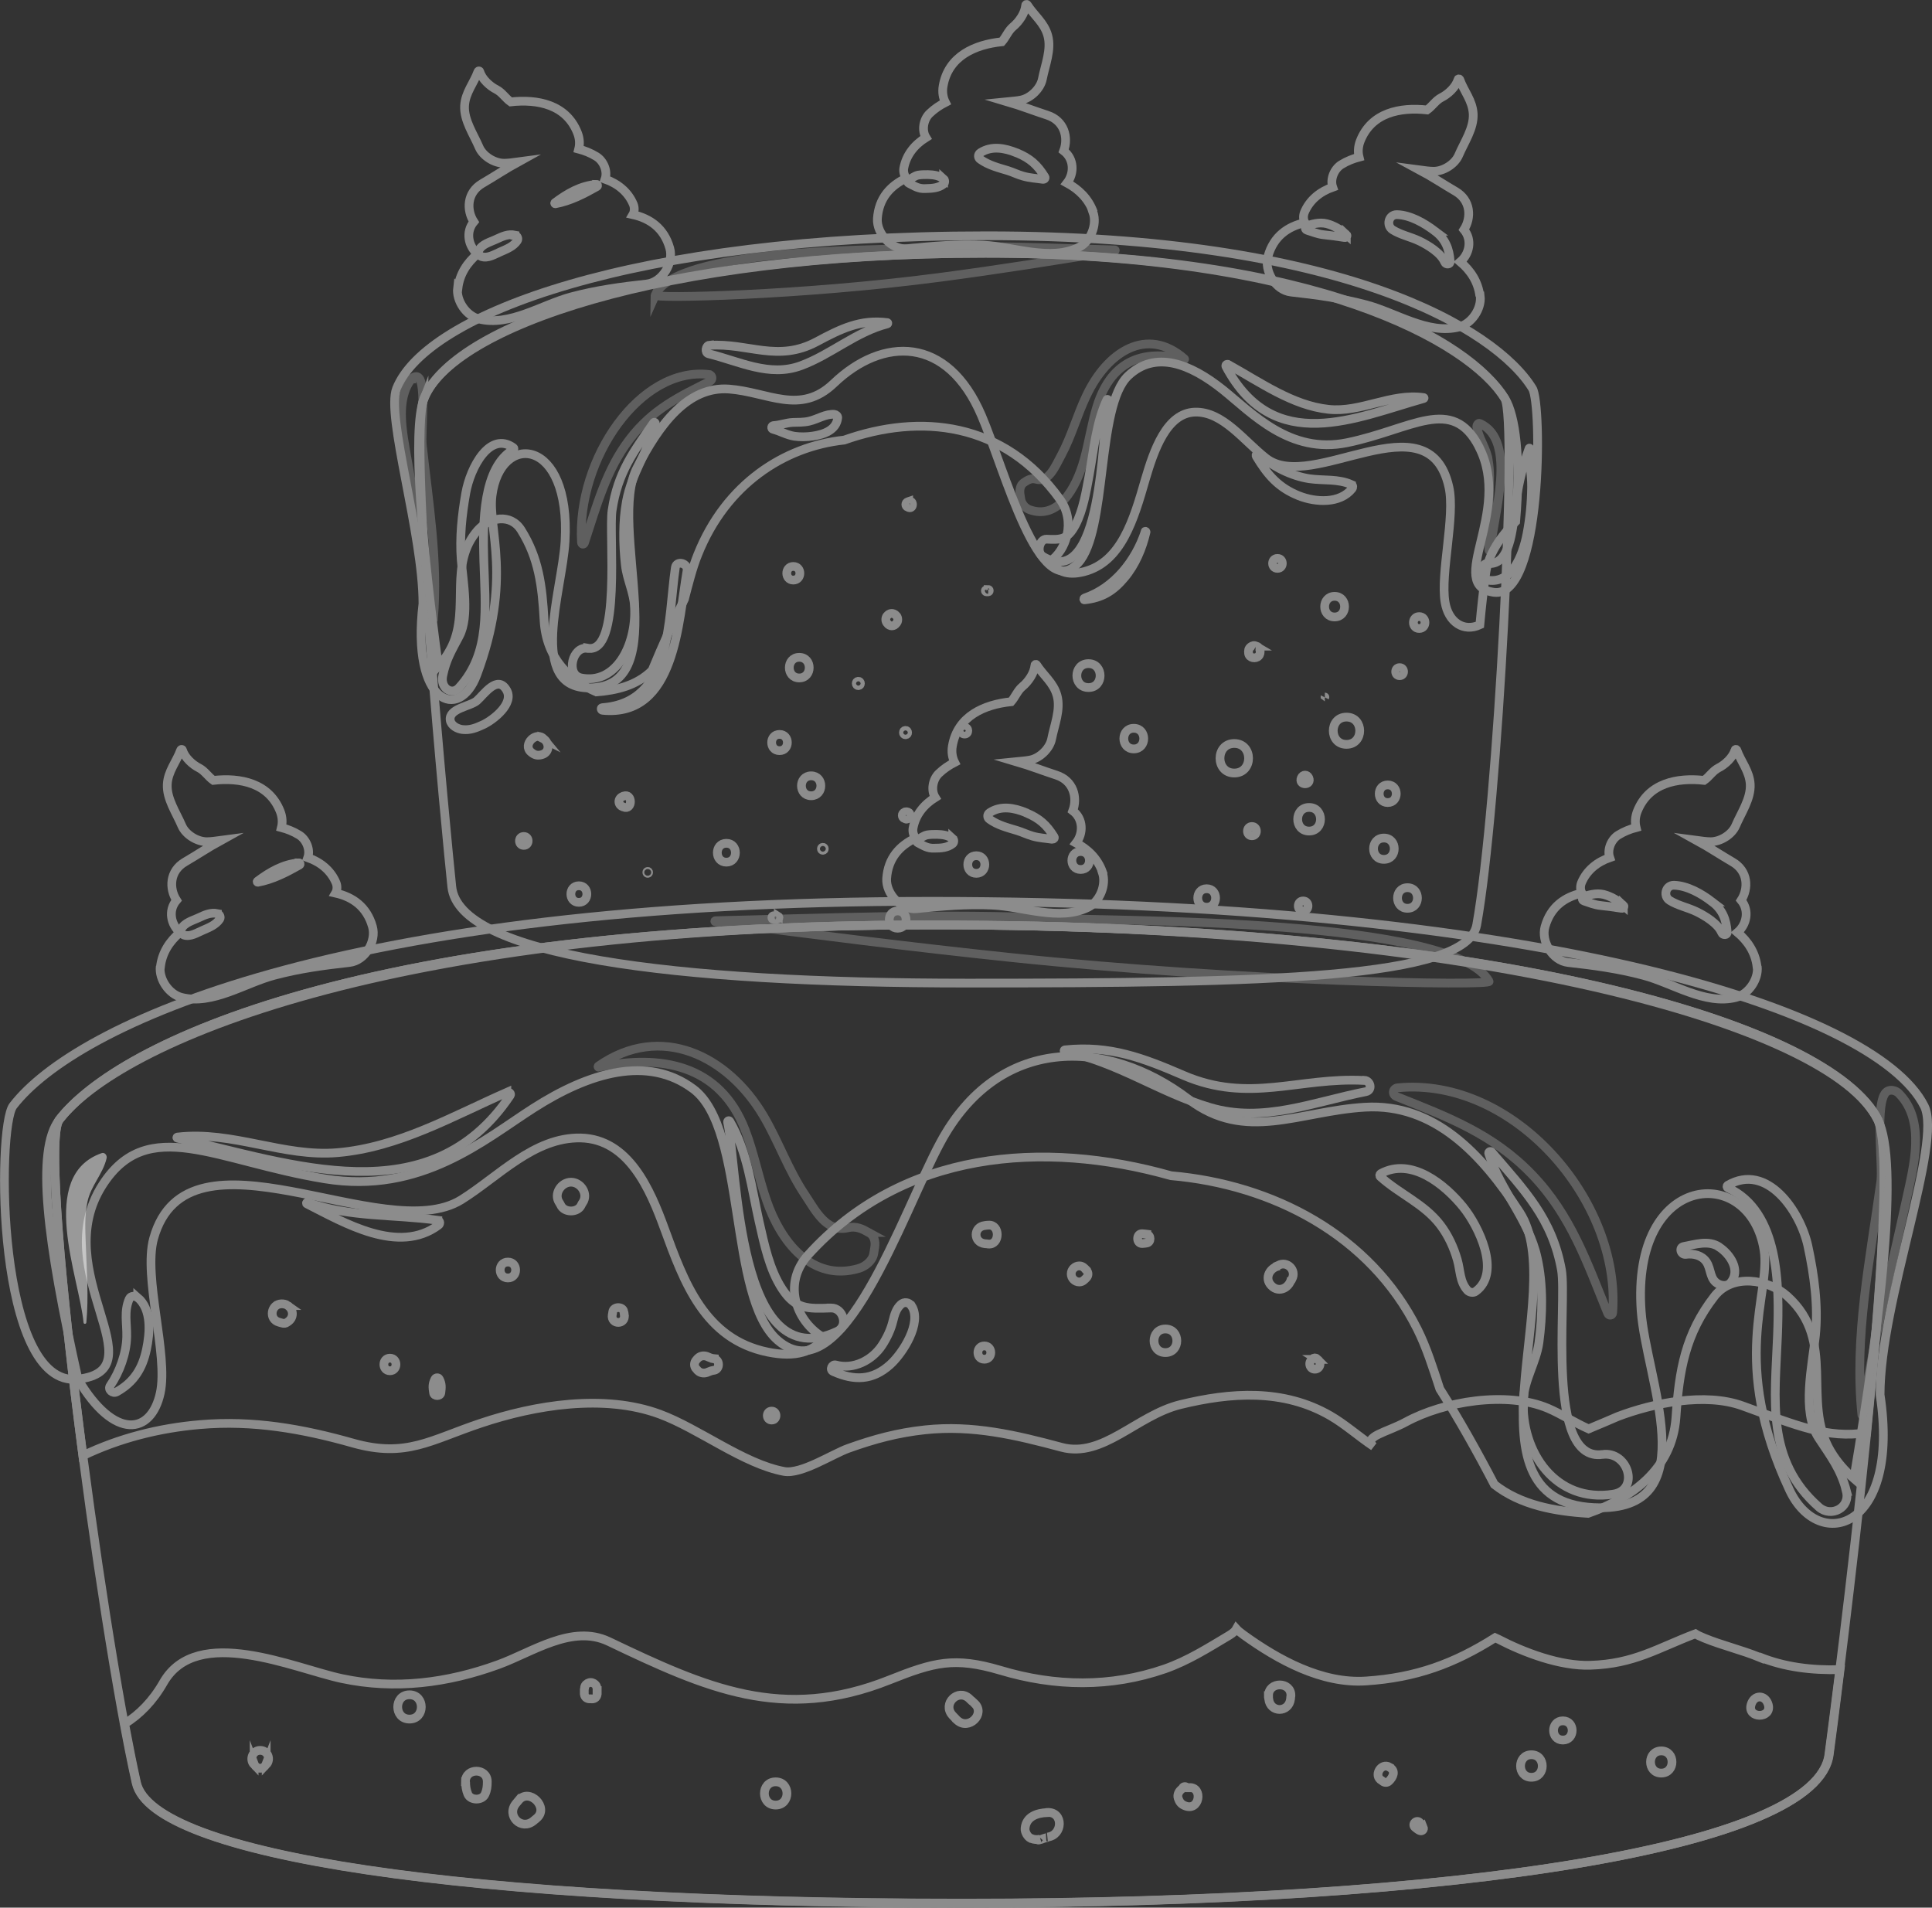 <?xml version="1.0" encoding="UTF-8"?>
<svg id="_Слой_1" data-name="Слой 1" xmlns="http://www.w3.org/2000/svg" viewBox="0 0 110.54 109.15">
  <rect x="0" y="0" width="110.54" height="109.15" fill="#333333" stroke="none"/>
  <g id="_Слой_1-2" data-name=" Слой 1">
    <g>
      <g>
        <path d="M55.39,56.25c17.05,0,28.55-.25,29.1-3.33,1.23-6.82,2.35-28.91,1.61-30.11-2.01-3.28-11.04-8.32-29.72-8.32s-30.52,4.28-32.13,8.32c-.91,2.29,1.31,25.19,1.6,27.93.41,3.91,12.48,5.51,29.53,5.51h0Z" fill="none" stroke="#8c8c8c" stroke-miterlimit="10" stroke-width=".5"/>
        <path d="M24.26,22.81c1.61-4.03,12.85-8.32,32.13-8.32s27.71,5.04,29.72,8.32c.59.97.92,3.41.61,7.03-.85.82-1.56,1.87-1.71,2.93-.14.99-.25,1.99-.34,2.98-.93.43-1.8-.15-1.99-1.29-.28-1.63.59-4.95.22-6.59-1.16-5.21-7.83.4-10.46-1.65-1.26-.98-2.47-2.68-4.06-2.64-1.64.04-2.37,2.22-2.85,3.85-.66,2.29-1.37,4.73-3.51,5.28-.98.25-1.53-.03-1.94-.59.92-.62,1.49-2.28.56-3.56-3.21-4.44-7.99-4.92-12.34-3.38-3.44.37-6.77,2.52-8.38,6.56-.31.77-.53,1.66-.76,2.54-.66,1.31-1.27,2.68-1.85,4.08-.88.87-2.04,1.14-3.19,1.23-1.51-.66-2.87-1.9-2.99-4.09-.11-2-.31-3.57-1.31-5.17-.61-.98-1.83-.72-2.48,0-1.71,1.93-.46,4.47-1.47,6.62-.22.46-.49.85-.79,1.17-.91-6.78-1.54-13.48-.82-15.31h0Z" fill="none" stroke="#8c8c8c" stroke-miterlimit="10" stroke-width=".5"/>
        <path d="M84.63,25.58c-1.54-3-3.85-1.01-7.56-.25-3.28.67-5.42-1.68-7.09-3.02-1.9-1.52-3.88-2.27-5.43-.81-1.83,1.72-1.17,8.88-2.87,10.72-2.2,2.38-4.21-5.38-5.52-8.44-1.96-4.58-5.65-4.52-8.45-1.85-1.93,1.85-3.76.5-6,.33-2.35-.17-3.98,2-5.26,4.5-1.73,3.34,2.24,12.6-2.74,12.6-3.55,0-1.54-5.54-1.38-8.39.34-5.96-3.71-6.31-4.18-2.61-.24,1.9,1.19,4.74-.87,10.25-1,2.69-3.77,1.69-3.08-4.07,0-3.99-2.13-10.75-1.51-12.31,1.69-4.24,13.5-8.74,33.76-8.74s29.12,5.3,31.23,8.74c.56.91.57,12.06-2.21,11.66-2.77-.4,1.07-4.58-.84-8.3h0Z" fill="none" stroke="#8c8c8c" stroke-miterlimit="10" stroke-width=".5"/>
        <path d="M85.17,32.24c1.21.11,1.38-1.99,1.51-3.11.15-1.2.4-2.38.81-3.48,0-.02.04-.01.04.01-.05.76.11,1.46.1,2.21-.01.91-.09,1.77-.26,2.66-.26,1.37-.92,2.85-2.21,2.67-.48-.07-.5-1.01,0-.97h.01Z" fill="none" stroke="#8c8c8c" stroke-miterlimit="10" stroke-width=".5"/>
        <path d="M70.26,20.85c1.86,1.03,3.69,2.35,5.75,2.57,1.85.2,3.57-.94,5.45-.67.02,0,.03.04,0,.05-3.88,1.09-8.57,3.31-11.31-1.82-.05-.09.04-.16.1-.13h.01Z" fill="none" stroke="#8c8c8c" stroke-miterlimit="10" stroke-width=".5"/>
        <path d="M59.87,30.85c.77.03,1.2.07,1.67-.83.43-.83.6-1.88.78-2.84.26-1.44.4-3.01,1.01-4.31.02-.05.08-.01.07.04-.35,2.01-.31,10.97-3.73,8.93-.39-.23-.19-1.01.21-.99h0Z" fill="none" stroke="#8c8c8c" stroke-miterlimit="10" stroke-width=".5"/>
        <path d="M40.59,19.76c2.22-.15,3.9.99,6.14-.21,1.38-.74,2.51-1.29,4.04-1.09.03,0,.04.06,0,.07-1.8.46-3.23,1.76-4.94,2.39-1.81.67-3.51-.24-5.29-.68-.23-.06-.16-.47.05-.49h0Z" fill="none" stroke="#8c8c8c" stroke-miterlimit="10" stroke-width=".5"/>
        <path d="M33.63,37.09c1.94.34,1.19-6.5,1.39-7.88.32-2.19,1.25-3.39,2.38-5.03.04-.05.11,0,.09.07-.4,1.59-1.35,2.8-1.65,4.45-.21,1.15-.19,2.46-.06,3.62.09.84.49,1.57.53,2.43.09,2.25-1.11,4.43-3.06,4.04-.9-.18-.5-1.85.37-1.69h.01Z" fill="none" stroke="#8c8c8c" stroke-miterlimit="10" stroke-width=".5"/>
        <path d="M25.33,38.67c.19-.94.52-1.46.95-2.28.59-1.13.21-3.1.11-4.36-.1-1.28.04-2.57.26-3.82.26-1.47,1.38-3.57,2.73-2.59.03.02.03.08,0,.1-1.76,1.01-1.76,4.19-1.7,6.31.08,2.73.41,5.32-1.42,7.32-.41.45-1.07.03-.93-.68Z" fill="none" stroke="#8c8c8c" stroke-miterlimit="10" stroke-width=".5"/>
        <path d="M85.15,26.32c-.11-.7-.52-1.18-.65-1.87-.02-.12.07-.27.17-.22,2.19.97.75,5.32.61,7.23,0,.08-.09.08-.09,0-.09-1.11,0-2.21.02-3.32.02-.63.05-1.18-.06-1.82Z" fill="none" isolation="isolate" opacity=".5" stroke="#8c8c8c" stroke-miterlimit="10" stroke-width=".5"/>
        <path d="M58.57,27.62c.23-.16.44-.28.71-.2.73.21,1.1-.75,1.45-1.39.57-1.06.9-2.28,1.42-3.37,1.2-2.56,3.49-4,5.62-2.13.02.02,0,.05-.02.04-2.09-.56-4.12-.13-4.99,2.69-.3.97-.45,2.01-.72,3-.47,1.72-1.52,3.5-3.14,2.9-.22-.08-.46-.32-.5-.63l-.04-.27c-.03-.25.02-.5.2-.63h0Z" fill="none" isolation="isolate" opacity=".5" stroke="#8c8c8c" stroke-miterlimit="10" stroke-width=".5"/>
        <path d="M40.59,21.44c.17.02.2.29.04.37-1.74.87-3.29,1.59-4.62,3.34-1.32,1.73-1.86,3.75-2.57,5.91-.04.11-.16.1-.17-.03-.28-4.77,3.36-10.08,7.31-9.6h0Z" fill="none" isolation="isolate" opacity=".5" stroke="#8c8c8c" stroke-miterlimit="10" stroke-width=".5"/>
        <path d="M23.56,21.67c.1-.12.29-.18.4-.06.42.4.13,3.14.2,3.85.36,3.3.92,6.61.64,9.96,0,0-.02.02-.02,0-.35-3.13-.96-6.1-1.49-9.18-.25-1.46-.68-3.38.26-4.56h.01Z" fill="none" isolation="isolate" opacity=".5" stroke="#8c8c8c" stroke-miterlimit="10" stroke-width=".5"/>
        <path d="M37.48,16.9c1.19-2.7,12.55-2.56,14.66-2.69,3.87-.23,7.77-.01,11.65.09.02,0,.03.04,0,.05-3.34.55-6.67,1.08-10.02,1.52-7.98,1.05-16.38,1.22-16.29,1.02h0Z" fill="none" isolation="isolate" opacity=".5" stroke="#8c8c8c" stroke-miterlimit="10" stroke-width=".5"/>
        <path d="M71.63,47.29c-.34,0-.34.53,0,.53s.34-.53,0-.53Z" fill="none" stroke="#8c8c8c" stroke-miterlimit="10" stroke-width=".5"/>
        <path d="M74.88,44.5c-.09-.2-.33-.2-.42,0-.2.46.62.46.42,0Z" fill="none" stroke="#8c8c8c" stroke-miterlimit="10" stroke-width=".5"/>
        <path d="M70.62,42.54c-1.09,0-1.09,1.69,0,1.69s1.09-1.69,0-1.69Z" fill="none" stroke="#8c8c8c" stroke-miterlimit="10" stroke-width=".5"/>
        <path d="M74.9,46.2c-.87,0-.87,1.35,0,1.35s.87-1.35,0-1.35Z" fill="none" stroke="#8c8c8c" stroke-miterlimit="10" stroke-width=".5"/>
        <path d="M79.4,44.91c-.65,0-.65,1.01,0,1.01s.65-1.01,0-1.01Z" fill="none" stroke="#8c8c8c" stroke-miterlimit="10" stroke-width=".5"/>
        <path d="M80.08,38.2c-.3,0-.3.46,0,.46s.3-.46,0-.46Z" fill="none" stroke="#8c8c8c" stroke-miterlimit="10" stroke-width=".5"/>
        <path d="M75.8,39.9s.01-.02,0-.02" fill="none" stroke="#8c8c8c" stroke-miterlimit="10" stroke-width=".5"/>
        <path d="M77.04,41.03c-1.01,0-1.01,1.56,0,1.56s1.01-1.56,0-1.56Z" fill="none" stroke="#8c8c8c" stroke-miterlimit="10" stroke-width=".5"/>
        <path d="M69.04,50.85c-.68,0-.68,1.06,0,1.06s.68-1.06,0-1.06Z" fill="none" stroke="#8c8c8c" stroke-miterlimit="10" stroke-width=".5"/>
        <path d="M74.56,51.55c-.37,0-.37.57,0,.57s.37-.57,0-.57Z" fill="none" stroke="#8c8c8c" stroke-miterlimit="10" stroke-width=".5"/>
        <path d="M79.18,47.95c-.79,0-.79,1.22,0,1.22s.79-1.22,0-1.22Z" fill="none" stroke="#8c8c8c" stroke-miterlimit="10" stroke-width=".5"/>
        <path d="M80.53,50.79c-.76,0-.76,1.18,0,1.18s.76-1.18,0-1.18Z" fill="none" stroke="#8c8c8c" stroke-miterlimit="10" stroke-width=".5"/>
        <path d="M81.2,35.28c-.44,0-.44.68,0,.68s.44-.68,0-.68Z" fill="none" stroke="#8c8c8c" stroke-miterlimit="10" stroke-width=".5"/>
        <path d="M65.52,30.43c-.55,1.66-1.77,3.21-3.47,3.79-.05.02-.05.11,0,.1,1-.11,1.64-.49,2.29-1.27.62-.74,1.01-1.67,1.23-2.61,0-.04-.05-.06-.06-.02h0Z" fill="none" stroke="#8c8c8c" stroke-miterlimit="10" stroke-width=".5"/>
        <path d="M77.33,27.73c-.77-.35-1.59-.22-2.42-.34-.99-.15-2.15-.7-2.86-1.41-.08-.09-.23.02-.17.13.64,1.06,1.26,1.79,2.44,2.26.96.38,2.35.46,3.04-.41.05-.06.06-.18-.03-.22h0Z" fill="none" stroke="#8c8c8c" stroke-miterlimit="10" stroke-width=".5"/>
        <path d="M38.64,32.48c-.44,2.98-.15,7.71-4.17,8.01-.1,0-.09.14,0,.15,4.19.42,4.34-5.1,4.84-7.98.08-.44-.61-.62-.67-.18Z" fill="none" stroke="#8c8c8c" stroke-miterlimit="10" stroke-width=".5"/>
        <path d="M47.76,23.71c-.51-.05-.98.28-1.47.39-.3.07-.63.06-.94.07-.37.02-.72.16-1.09.18-.12,0-.15.18-.03.21.42.11.78.33,1.22.4.35.05.72.04,1.06-.01.62-.09,1.35-.34,1.42-1.05,0-.11-.1-.18-.19-.19h.02Z" fill="none" stroke="#8c8c8c" stroke-miterlimit="10" stroke-width=".5"/>
        <path d="M28.98,39.48c-.52-.89-1.29.26-1.69.61-.37.33-1.63.44-1.53,1.12.05.31.42.5.7.53.43.05.78-.09,1.17-.27.59-.27,1.81-1.22,1.35-1.99Z" fill="none" stroke="#8c8c8c" stroke-miterlimit="10" stroke-width=".5"/>
        <path d="M41.56,48.25c-.69,0-.69,1.08,0,1.08s.69-1.08,0-1.08Z" fill="none" stroke="#8c8c8c" stroke-miterlimit="10" stroke-width=".5"/>
        <path d="M44.6,42.02c-.6,0-.6.93,0,.93s.6-.93,0-.93Z" fill="none" stroke="#8c8c8c" stroke-miterlimit="10" stroke-width=".5"/>
        <path d="M46.41,44.39c-.74,0-.74,1.14,0,1.14s.74-1.14,0-1.14Z" fill="none" stroke="#8c8c8c" stroke-miterlimit="10" stroke-width=".5"/>
        <path d="M47.08,48.48c-.11,0-.11.17,0,.17s.11-.17,0-.17Z" fill="none" stroke="#8c8c8c" stroke-miterlimit="10" stroke-width=".5"/>
        <path d="M55.86,48.96c-.65,0-.65,1.01,0,1.01s.65-1.01,0-1.01Z" fill="none" stroke="#8c8c8c" stroke-miterlimit="10" stroke-width=".5"/>
        <path d="M55.19,41.62c-.25,0-.25.38,0,.38s.24-.38,0-.38Z" fill="none" stroke="#8c8c8c" stroke-miterlimit="10" stroke-width=".5"/>
        <path d="M51.26,35.21l-.03-.03c-.13-.11-.29-.11-.42,0l-.03.03c-.11.09-.13.29-.05.41,0,0,.02.03.03.04.14.2.39.2.53,0,0,0,.02-.03.03-.04.08-.12.05-.32-.05-.41h-.01Z" fill="none" stroke="#8c8c8c" stroke-miterlimit="10" stroke-width=".5"/>
        <path d="M45.73,37.61c-.76,0-.76,1.18,0,1.18s.76-1.18,0-1.18Z" fill="none" stroke="#8c8c8c" stroke-miterlimit="10" stroke-width=".5"/>
        <path d="M49.11,38.98c-.16,0-.16.25,0,.25s.16-.25,0-.25Z" fill="none" stroke="#8c8c8c" stroke-miterlimit="10" stroke-width=".5"/>
        <path d="M35.68,45.55s-.03,0-.05.02c-.29.11-.29.48,0,.59.02,0,.03,0,.05.02.52.2.52-.82,0-.63Z" fill="none" stroke="#8c8c8c" stroke-miterlimit="10" stroke-width=".5"/>
        <path d="M31,42.23s.09.05.13.07c-.43-.52-1.27.31-.74.74.19.16.36.21.61.14.51-.14.43-.79,0-.96h0Z" fill="none" stroke="#8c8c8c" stroke-miterlimit="10" stroke-width=".5"/>
        <path d="M33.12,50.68c-.61,0-.61.95,0,.95s.61-.95,0-.95Z" fill="none" stroke="#8c8c8c" stroke-miterlimit="10" stroke-width=".5"/>
        <path d="M29.97,47.86c-.33,0-.33.51,0,.51s.33-.51,0-.51Z" fill="none" stroke="#8c8c8c" stroke-miterlimit="10" stroke-width=".5"/>
        <path d="M37.06,49.86c-.07,0-.07.11,0,.11s.07-.11,0-.11Z" fill="none" stroke="#8c8c8c" stroke-miterlimit="10" stroke-width=".5"/>
        <path d="M44.53,52.44c-.13-.06-.15-.06-.29-.04-.1.02-.1.19,0,.2.14.02.16.02.29-.04.05-.02.05-.1,0-.13h0Z" fill="none" stroke="#8c8c8c" stroke-miterlimit="10" stroke-width=".5"/>
        <path d="M51.36,52.12c-.64,0-.64.99,0,.99s.64-.99,0-.99Z" fill="none" stroke="#8c8c8c" stroke-miterlimit="10" stroke-width=".5"/>
        <path d="M52.05,46.55c-.04-.08-.15-.12-.24-.1-.02,0-.03,0-.05.02-.18.06-.18.31,0,.37.02,0,.03,0,.05.02.09.03.19-.02.24-.1.04-.08.04-.13,0-.21Z" fill="none" stroke="#8c8c8c" stroke-miterlimit="10" stroke-width=".5"/>
        <path d="M51.81,41.79c-.16,0-.16.25,0,.25s.16-.25,0-.25Z" fill="none" stroke="#8c8c8c" stroke-miterlimit="10" stroke-width=".5"/>
        <path d="M45.39,32.41c-.5,0-.5.78,0,.78s.5-.78,0-.78Z" fill="none" stroke="#8c8c8c" stroke-miterlimit="10" stroke-width=".5"/>
        <path d="M51.99,28.69s-.03.01-.05.02c-.15.05-.15.26,0,.31.02,0,.03.01.05.02.29.1.29-.45,0-.35Z" fill="none" stroke="#8c8c8c" stroke-miterlimit="10" stroke-width=".5"/>
        <path d="M56.54,33.75s-.08,0-.11,0c-.07,0-.07.1,0,.11.04,0,.08,0,.11,0,.08,0,.08-.13,0-.13Z" fill="none" stroke="#8c8c8c" stroke-miterlimit="10" stroke-width=".5"/>
        <path d="M64.87,41.67c-.76,0-.76,1.18,0,1.18s.76-1.18,0-1.18Z" fill="none" stroke="#8c8c8c" stroke-miterlimit="10" stroke-width=".5"/>
        <path d="M61.83,48.72c-.67,0-.67,1.03,0,1.03s.67-1.03,0-1.03Z" fill="none" stroke="#8c8c8c" stroke-miterlimit="10" stroke-width=".5"/>
        <path d="M62.28,37.97c-.89,0-.89,1.37,0,1.37s.88-1.37,0-1.37Z" fill="none" stroke="#8c8c8c" stroke-miterlimit="10" stroke-width=".5"/>
        <path d="M71.87,36.97h0c-.1-.06-.22-.03-.31.04-.13.1-.14.22-.12.38.04.27.41.32.57.15.16-.16.11-.54-.15-.57h.01Z" fill="none" stroke="#8c8c8c" stroke-miterlimit="10" stroke-width=".5"/>
        <path d="M73.09,31.95c-.37,0-.37.57,0,.57s.37-.57,0-.57Z" fill="none" stroke="#8c8c8c" stroke-miterlimit="10" stroke-width=".5"/>
        <path d="M76.36,34.12c-.76,0-.76,1.18,0,1.18s.76-1.18,0-1.18Z" fill="none" stroke="#8c8c8c" stroke-miterlimit="10" stroke-width=".5"/>
        <g>
          <path d="M84.67,16.94c-.1-.82-.53-1.46-1.12-1.96.52-.44.7-1.25.21-1.84.43-.67.41-1.67-.48-2.19-.67-.39-1.36-.85-2.07-1.23.3.04.58.08.82.08.55,0,1.21-.4,1.43-.92.31-.73.87-1.53.83-2.36-.04-.77-.53-1.3-.77-1.97-.02-.05-.09-.05-.1,0-.12.43-.57.84-.95,1.03-.33.17-.52.5-.82.71-1.54-.17-3.18.15-3.82,1.77-.13.33-.14.65-.07.93-.34.09-.68.22-1.02.43-.4.25-.65.83-.49,1.29-.71.25-1.32.72-1.62,1.45-.07.18-.07.41.03.58-.98.22-1.79.78-2.11,1.92-.24.84.42,1.95,1.32,2.05,1.46.16,2.86.35,4.29.73,1.68.44,3.55,1.72,5.31,1.27.72-.18,1.31-1.04,1.22-1.78h-.02Z" fill="none" stroke="#8c8c8c" stroke-miterlimit="10" stroke-width=".5"/>
          <path d="M77.03,13.42c-.28-.25-.59-.44-.95-.57-.47-.17-.85-.07-1.3.06-.13.04-.13.22,0,.26.33.1.59.22.94.26.4.04.81.1,1.21.16.1.02.19-.1.1-.18h0Z" fill="none" stroke="#8c8c8c" stroke-miterlimit="10" stroke-width=".5"/>
          <path d="M82.11,13.23c-.61-.46-1.41-.93-2.19-.95-.48,0-.62.63-.24.87.46.29,1.03.4,1.53.64.5.24,1.24.69,1.45,1.21.06.15.32.15.31-.04-.05-.73-.27-1.28-.86-1.73Z" fill="none" stroke="#8c8c8c" stroke-miterlimit="10" stroke-width=".5"/>
        </g>
        <g>
          <path d="M62.56,12.15c-.28-.78-.83-1.31-1.51-1.68.42-.54.42-1.37-.19-1.84.28-.75.05-1.72-.94-2.04-.74-.24-1.51-.54-2.29-.77.3-.03.59-.05.81-.1.54-.12,1.09-.65,1.2-1.2.15-.78.53-1.68.31-2.48-.2-.74-.79-1.16-1.17-1.76-.03-.05-.1-.03-.1.03-.03.44-.38.94-.71,1.21-.29.24-.41.6-.65.87-1.54.16-3.07.82-3.36,2.54-.06.35,0,.67.13.93-.31.16-.62.36-.91.64-.34.33-.46.95-.2,1.37-.64.4-1.13.98-1.27,1.76-.03.19.02.41.15.56-.91.43-1.58,1.14-1.66,2.32-.05.87.83,1.82,1.72,1.72,1.46-.15,2.87-.27,4.35-.2,1.74.08,3.83.93,5.46.12.67-.33,1.06-1.29.81-2h.02Z" fill="none" stroke="#8c8c8c" stroke-miterlimit="10" stroke-width=".5"/>
          <path d="M53.99,10.24c-.26-.2-.57-.24-.9-.25-.2,0-.37,0-.56.03-.22.05-.35.18-.54.28-.07.04-.07.15,0,.18.34.17.55.33.95.31.37-.01.75-.02,1.05-.26.08-.07.08-.23,0-.3h0Z" fill="none" stroke="#8c8c8c" stroke-miterlimit="10" stroke-width=".5"/>
          <path d="M58.18,8.75c-.68-.28-1.44-.43-2.09-.01-.15.1-.14.29,0,.38.48.34,1.01.47,1.57.64.3.09.58.24.89.32.39.11.72.12,1.12.18.08.01.16-.06.11-.14-.43-.69-.83-1.05-1.59-1.37h0Z" fill="none" stroke="#8c8c8c" stroke-miterlimit="10" stroke-width=".5"/>
        </g>
        <g>
          <path d="M26.2,16.49c.1-.82.53-1.46,1.12-1.96-.52-.44-.7-1.25-.21-1.84-.43-.67-.41-1.67.48-2.19.67-.39,1.36-.85,2.07-1.24-.3.04-.58.08-.82.08-.55,0-1.21-.4-1.43-.92-.31-.73-.87-1.53-.83-2.36.04-.76.53-1.3.77-1.97.02-.05.09-.04.1,0,.12.43.57.84.95,1.03.33.17.52.5.82.71,1.54-.17,3.18.15,3.82,1.77.13.33.14.65.07.93.34.09.68.22,1.02.43.4.25.65.83.49,1.29.71.25,1.32.72,1.62,1.45.07.18.07.41-.03.58.98.22,1.79.78,2.11,1.92.24.84-.42,1.95-1.32,2.05-1.46.16-2.86.35-4.29.73-1.68.44-3.55,1.72-5.31,1.27-.72-.18-1.31-1.04-1.22-1.78l.02.02Z" fill="none" stroke="#8c8c8c" stroke-miterlimit="10" stroke-width=".5"/>
          <path d="M29.46,13.45c-.38-.08-.73.08-1.07.24s-.82.28-.99.63c-.07.15,0,.3.15.36.37.12.75-.13,1.08-.27.36-.16.74-.3.97-.64.07-.11,0-.28-.13-.31h-.01Z" fill="none" stroke="#8c8c8c" stroke-miterlimit="10" stroke-width=".5"/>
          <path d="M34.13,10.55c-.9.07-1.67.52-2.38,1.05-.03.02,0,.06.02.06.86-.16,1.63-.56,2.39-.99.05-.03.03-.12-.03-.12Z" fill="none" stroke="#8c8c8c" stroke-miterlimit="10" stroke-width=".5"/>
        </g>
      </g>
      <g>
        <path d="M55.07,108.9c-28.68,0-46.35-2.76-47.28-6.89-2.06-9.14-5.64-36.33-4.4-37.94,3.38-4.39,18.58-11.15,50-11.15s51.35,5.74,54.06,11.15c1.53,3.07-2.32,32.65-2.81,36.33-.69,5.24-20.89,8.5-49.57,8.5Z" fill="none" stroke="#8c8c8c" stroke-miterlimit="10" stroke-width=".5"/>
        <path d="M11.46,81.51c3-.26,5.85.24,8.74,1.06,3.05.86,4.43-.18,7.31-1.14,3.1-1.04,7.05-1.69,10.23-.52,2.25.83,4.8,2.85,7.12,3.28.98.18,2.78-1,3.68-1.32,1.48-.53,2.81-.89,4.39-1.06,2.73-.29,5.2.3,7.81,1,2.36.63,4.29-1.82,6.78-2.44,2.9-.71,5.9-.92,8.59.63.85.49,1.64,1.2,2.48,1.76-.64-.57.75-.8,1.85-1.4,2.17-1.18,5.77-1.78,8.13-.78.73.31,1.56.84,2.33,1.18.03-.01.05-.02.08-.04.53-.22,1.05-.44,1.58-.67,2.02-.77,4.99-1.39,7.14-.61,3.21,1.16,4.83,1.87,7.09,1.54.83-8.23,1.41-16.38.64-17.91-2.7-5.41-21.62-11.15-54.06-11.15S6.77,59.68,3.39,64.07c-.7.91.13,9.9,1.35,19.22,2.06-.99,4.34-1.58,6.72-1.78Z" fill="none" stroke="#8c8c8c" stroke-miterlimit="10" stroke-width=".5"/>
        <path d="M100.66,94.82c-1.03-.42-2.11-.67-3.14-1.09-.25-.1-.41-.18-.52-.25-2.18.83-3.5,1.72-6,1.8-1.72.06-3.79-.72-5.29-1.5-.06-.03-.11-.06-.16-.08-2.36,1.49-4.53,2.29-7.39,2.48-2.53.17-5.03-1.21-7-2.63-.19-.14-.33-.25-.42-.35-.06.11-.18.23-.41.37-1.21.72-2.35,1.45-3.69,1.92-3.1,1.07-6.27,1.02-9.4.08-2.64-.78-3.79-.47-6.35.55-6.11,2.44-10.49.46-16.06-2.2-2.1-1-4.36.61-6.31,1.32-2.9,1.06-5.93,1.45-8.97.8-2.72-.58-8.28-3.13-10.2.23-.61,1.07-1.38,1.84-2.22,2.36.24,1.28.47,2.43.68,3.37.93,4.13,18.6,6.89,47.28,6.89s48.88-3.25,49.57-8.5c.1-.73.33-2.49.62-4.86-1.63.05-3.19-.15-4.6-.72h-.02Z" fill="none" stroke="#8c8c8c" stroke-miterlimit="10" stroke-width=".5"/>
        <path d="M107.45,64.07c-2.7-5.41-21.62-11.15-54.06-11.15S6.77,59.68,3.39,64.07c-1.35,1.75-.71,6.89,1.07,14.84,2.1,3.55,4.2,3.15,4.71.79.47-2.18-.99-6.64-.38-8.84,1.95-6.98,13.18.53,17.6-2.21,2.12-1.32,4.16-3.59,6.83-3.54,2.76.06,3.99,2.98,4.79,5.17,1.12,3.07,2.3,6.34,5.91,7.08,1.65.34,2.57-.04,3.27-.79-1.55-.83-2.5-3.05-.95-4.77,5.39-5.96,13.44-6.6,20.76-4.53,5.79.5,11.39,3.37,14.1,8.79.52,1.04.89,2.22,1.28,3.41,1.11,1.75,2.14,3.59,3.12,5.47,1.49,1.17,3.43,1.53,5.36,1.65,2.54-.89,4.82-2.54,5.03-5.49.18-2.69.53-4.78,2.21-6.94,1.03-1.31,3.08-.97,4.16,0,2.88,2.59.78,5.99,2.48,8.87.37.62.82,1.13,1.33,1.57,1.53-9.09,2.6-18.07,1.38-20.52h0Z" fill="none" stroke="#8c8c8c" stroke-miterlimit="10" stroke-width=".5"/>
        <path d="M5.87,67.79c2.6-4.03,6.48-1.36,12.72-.34,5.52.9,9.12-2.25,11.94-4.05,3.19-2.04,6.53-3.04,9.14-1.09,3.07,2.3,1.97,11.91,4.83,14.38,3.7,3.19,7.09-7.21,9.3-11.31,3.3-6.14,9.51-6.06,14.21-2.48,3.25,2.48,6.32.67,10.09.45,3.96-.23,6.69,2.68,8.86,6.03,2.9,4.48-3.78,16.89,4.62,16.89,5.97,0,2.59-7.43,2.32-11.25-.58-8,6.24-8.46,7.03-3.5.4,2.55-2,6.35,1.46,13.74,1.69,3.6,6.35,2.27,5.18-5.46,0-5.35,3.58-14.41,2.53-16.51-2.84-5.68-22.72-11.72-56.8-11.72S4.3,58.66.75,63.27c-.94,1.22-.96,16.17,3.71,15.64,4.67-.53-1.8-6.14,1.41-11.12Z" fill="none" stroke="#8c8c8c" stroke-miterlimit="10" stroke-width=".5"/>
        <path d="M4.97,76.71c-2.03.14-2.31-2.67-2.55-4.17-.25-1.61-.67-3.18-1.37-4.66,0-.03-.06-.02-.06.02.08,1.01-.19,1.96-.17,2.96.02,1.22.15,2.38.43,3.57.43,1.84,1.56,3.82,3.71,3.58.81-.09.85-1.36,0-1.3h0Z" fill="none" stroke-width="0"/>
        <path d="M29,62.5c-3.13,1.38-6.21,3.15-9.68,3.45-3.11.27-6.01-1.26-9.17-.89-.03,0-.05.05,0,.06,6.53,1.46,14.42,4.44,19.04-2.44.08-.12-.07-.22-.17-.17h-.02Z" fill="none" stroke="#8c8c8c" stroke-miterlimit="10" stroke-width=".5"/>
        <path d="M47.54,74.84c-1.29.04-2.02.1-2.8-1.11-.72-1.11-1.01-2.53-1.3-3.8-.44-1.94-.67-4.04-1.69-5.78-.04-.06-.13-.02-.12.05.59,2.7.52,14.7,6.28,11.97.65-.31.32-1.35-.36-1.33h-.01Z" fill="none" stroke="#8c8c8c" stroke-miterlimit="10" stroke-width=".5"/>
        <path d="M78.05,61.82c-3.74-.2-6.57,1.33-10.33-.29-2.32-1-4.22-1.73-6.79-1.46-.05,0-.07.08,0,.09,3.02.61,5.43,2.36,8.31,3.21,3.04.9,5.9-.32,8.91-.91.39-.08.27-.63-.09-.65h0Z" fill="none" stroke="#8c8c8c" stroke-miterlimit="10" stroke-width=".5"/>
        <path d="M91.68,83.22c-3.26.45-2.01-8.71-2.34-10.56-.53-2.94-2.11-4.54-4-6.75-.06-.07-.19,0-.16.09.67,2.14,2.28,3.75,2.77,5.97.35,1.54.31,3.3.1,4.85-.16,1.13-.83,2.11-.89,3.25-.15,3.02,1.86,5.95,5.15,5.42,1.51-.24.85-2.48-.63-2.27Z" fill="none" stroke="#8c8c8c" stroke-miterlimit="10" stroke-width=".5"/>
        <path d="M105.65,85.33c-.33-1.27-.88-1.96-1.6-3.06-.99-1.52-.35-4.15-.18-5.85.17-1.72-.07-3.45-.43-5.13-.43-1.97-2.33-4.79-4.59-3.47-.05.03-.05.11,0,.14,2.97,1.35,2.96,5.61,2.85,8.46-.14,3.65-.69,7.13,2.38,9.82.69.6,1.8.03,1.56-.91h.01Z" fill="none" stroke="#8c8c8c" stroke-miterlimit="10" stroke-width=".5"/>
        <path d="M5,68.78c.19-.94.88-1.58,1.1-2.51.04-.16-.11-.36-.29-.29-3.69,1.3-1.27,7.14-1.03,9.69,0,.1.15.1.16,0,.14-1.49.02-2.96-.03-4.45-.03-.85-.08-1.59.09-2.44Z" fill="#fff" isolation="isolate" opacity=".5" stroke-width="0"/>
        <path d="M49.71,70.52c-.4-.22-.73-.38-1.2-.27-1.23.29-1.86-1-2.44-1.87-.96-1.42-1.52-3.06-2.38-4.52-2.03-3.44-5.87-5.37-9.46-2.86-.03.02,0,.07.02.06,3.51-.75,6.94-.18,8.39,3.61.5,1.3.76,2.7,1.22,4.02.79,2.31,2.57,4.69,5.29,3.88.37-.11.77-.43.84-.84l.06-.37c.05-.33-.03-.67-.34-.84Z" fill="none" isolation="isolate" opacity=".5" stroke="#8c8c8c" stroke-miterlimit="10" stroke-width=".5"/>
        <path d="M79.97,62.24c-.29.03-.34.39-.07.5,2.93,1.17,5.53,2.14,7.77,4.48,2.22,2.32,3.14,5.03,4.32,7.93.06.15.27.13.28-.04.48-6.4-5.66-13.51-12.3-12.87Z" fill="none" isolation="isolate" opacity=".5" stroke="#8c8c8c" stroke-miterlimit="10" stroke-width=".5"/>
        <path d="M108.63,62.55c-.16-.16-.48-.24-.68-.09-.71.53-.21,4.21-.34,5.16-.61,4.43-1.54,8.86-1.08,13.35,0,.02.03.02.03,0,.59-4.2,1.61-8.18,2.51-12.31.42-1.95,1.14-4.53-.44-6.11Z" fill="none" isolation="isolate" opacity=".5" stroke="#8c8c8c" stroke-miterlimit="10" stroke-width=".5"/>
        <path d="M85.2,56.15c-2-3.61-21.12-3.43-24.67-3.6-6.51-.31-13.08-.02-19.6.13-.04,0-.04.06,0,.06,5.61.74,11.23,1.45,16.86,2.04,13.43,1.41,27.56,1.64,27.41,1.37Z" fill="none" isolation="isolate" opacity=".5" stroke="#8c8c8c" stroke-miterlimit="10" stroke-width=".5"/>
        <path d="M66.68,76.04c-.87,0-.87,1.35,0,1.35s.87-1.35,0-1.35Z" fill="none" stroke="#8c8c8c" stroke-miterlimit="10" stroke-width=".5"/>
        <path d="M73.14,72.4c-.14.08-.26.07.08.03-.55.06-.92.7-.47,1.14.45.45,1.08.08,1.14-.47-.04.34-.05.22.03.08.28-.5-.28-1.06-.78-.78Z" fill="none" stroke="#8c8c8c" stroke-miterlimit="10" stroke-width=".5"/>
        <path d="M62.16,72.67c-.11-.11-.21-.24-.41-.24-.25,0-.46.21-.46.46s.21.46.46.46c.2,0,.3-.13.41-.24.12-.12.12-.31,0-.43h0Z" fill="none" stroke="#8c8c8c" stroke-miterlimit="10" stroke-width=".5"/>
        <path d="M52.15,74.72c-.14-.22-.42-.25-.61-.08-.27.25-.36.58-.45.94-.12.5-.34.96-.62,1.39-.56.86-1.64,1.41-2.65,1.13-.21-.06-.37.27-.15.37,1.21.54,2.25.52,3.26-.39.72-.65,1.84-2.39,1.23-3.36h0Z" fill="none" stroke="#8c8c8c" stroke-miterlimit="10" stroke-width=".5"/>
        <path d="M7.88,74.25c-.14-.11-.39-.13-.48.06-.32.72-.13,1.41-.15,2.18-.02.95-.41,2.02-.94,2.79-.16.23.14.48.36.36.99-.55,1.48-1.34,1.71-2.43.2-.95.31-2.28-.5-2.97h0Z" fill="none" stroke="#8c8c8c" stroke-miterlimit="10" stroke-width=".5"/>
        <path d="M25.05,69.82c-2.48-.35-5.05-.16-7.46-1.02-.05-.02-.08.06-.03.08,2.15,1.09,5.24,2.92,7.53,1.22.09-.06.11-.25-.04-.27h0Z" fill="none" stroke="#8c8c8c" stroke-miterlimit="10" stroke-width=".5"/>
        <path d="M83.73,69.08c-1.05-1.3-2.98-2.89-4.73-1.93-.06.04-.08.13-.02.18,1.11,1,2.51,1.55,3.43,2.76.45.59.77,1.29.97,1.99.18.62.13,1.25.58,1.75.11.12.34.16.47.06,1.48-1.07.16-3.75-.71-4.82h0Z" fill="none" stroke="#8c8c8c" stroke-miterlimit="10" stroke-width=".5"/>
        <path d="M98.37,71.35c-.62-.41-1.36-.15-2.03-.03-.3.05-.17.49.12.45.43-.06.91.05,1.17.43.29.42.17,1.02.71,1.28.22.1.51.11.68-.09.59-.7-.02-1.62-.66-2.04h.01Z" fill="none" stroke="#8c8c8c" stroke-miterlimit="10" stroke-width=".5"/>
        <path d="M75.38,77.78l-.04-.04c-.05-.06-.17-.06-.22,0-.01.01-.02.03-.04.04-.25.15-.15.56.15.56s.41-.4.15-.56Z" fill="none" stroke="#8c8c8c" stroke-miterlimit="10" stroke-width=".5"/>
        <path d="M65.62,70.62c-.09-.01-.17-.03-.26-.03-.36-.03-.36.58,0,.56.09,0,.17-.02.26-.03.24-.04.24-.45,0-.49h0Z" fill="none" stroke="#8c8c8c" stroke-miterlimit="10" stroke-width=".5"/>
        <path d="M56.32,77.01c-.49,0-.49.76,0,.76s.49-.76,0-.76Z" fill="none" stroke="#8c8c8c" stroke-miterlimit="10" stroke-width=".5"/>
        <path d="M56.54,70.1c-.06,0-.13.01-.19.02-.67.07-.67.97,0,1.04.06,0,.13.01.19.02.69.07.69-1.15,0-1.08Z" fill="none" stroke="#8c8c8c" stroke-miterlimit="10" stroke-width=".5"/>
        <path d="M16.47,74.7c-.11-.08-.24-.1-.37-.1-.6.02-.74.89-.14,1.05.15.04.31.12.45.02.02-.01.04-.03.06-.04.35-.23.34-.69,0-.93Z" fill="none" stroke="#8c8c8c" stroke-miterlimit="10" stroke-width=".5"/>
        <path d="M22.31,77.71c-.46,0-.46.72,0,.72s.46-.72,0-.72Z" fill="none" stroke="#8c8c8c" stroke-miterlimit="10" stroke-width=".5"/>
        <path d="M25.13,78.9c-.04-.09-.19-.09-.24,0-.15.3-.13.48-.08.8.03.2.38.2.41,0,.04-.32.06-.51-.09-.8Z" fill="none" stroke="#8c8c8c" stroke-miterlimit="10" stroke-width=".5"/>
        <path d="M29.06,72.21c-.59,0-.59.91,0,.91s.59-.91,0-.91Z" fill="none" stroke="#8c8c8c" stroke-miterlimit="10" stroke-width=".5"/>
        <path d="M32.67,67.64c-.56,0-1.01.67-.67,1.17.03.05.06.09.08.14.2.45.98.45,1.18,0,.02-.05.05-.1.08-.14.34-.5-.11-1.17-.67-1.17Z" fill="none" stroke="#8c8c8c" stroke-miterlimit="10" stroke-width=".5"/>
        <path d="M35.69,75.05c-.05-.31-.58-.31-.63,0,0,.06-.02.12-.03.18-.09.58.78.58.69,0,0-.06-.02-.12-.03-.18Z" fill="none" stroke="#8c8c8c" stroke-miterlimit="10" stroke-width=".5"/>
        <path d="M44.15,80.74c-.33,0-.33.51,0,.51s.33-.51,0-.51Z" fill="none" stroke="#8c8c8c" stroke-miterlimit="10" stroke-width=".5"/>
        <path d="M40.87,77.74c-.12-.01-.24-.05-.35-.1-.19-.1-.44-.09-.6.08-.03.03-.05.06-.08.09-.14.15-.14.38,0,.52.03.03.06.06.08.09.16.16.4.18.6.08.11-.05.23-.09.35-.1.32-.06.32-.59,0-.65h0Z" fill="none" stroke="#8c8c8c" stroke-miterlimit="10" stroke-width=".5"/>
        <path d="M14.88,100.15c-.42,0-.63.52-.34.82v-.05c.13.34.56.34.69,0v.05c.29-.3.09-.82-.34-.82h0Z" fill="none" stroke="#8c8c8c" stroke-miterlimit="10" stroke-width=".5"/>
        <path d="M23.43,96.97c-.9,0-.9,1.39,0,1.39s.9-1.39,0-1.39Z" fill="none" stroke="#8c8c8c" stroke-miterlimit="10" stroke-width=".5"/>
        <path d="M26.64,101.94c0,.26.03.47.13.72.16.37.82.37.98,0,.11-.24.13-.45.13-.72,0-.8-1.25-.8-1.25,0h.01Z" fill="none" stroke="#8c8c8c" stroke-miterlimit="10" stroke-width=".5"/>
        <path d="M29.68,103c-.05.06-.1.12-.15.18-.59.7.3,1.59,1,1,.06-.05.12-.1.18-.15.72-.61-.42-1.75-1.03-1.03Z" fill="none" stroke="#8c8c8c" stroke-miterlimit="10" stroke-width=".5"/>
        <path d="M34.16,96.73h0v-.06c0-.05,0-.09-.02-.14-.02-.12-.14-.22-.25-.25-.06-.02-.12-.02-.19,0-.11.03-.23.13-.25.25,0,.05,0,.09-.02.14v.06h0s0,.09,0,.14v.06c.03.22.2.29.37.27.17.03.34-.04.37-.27v-.2h0Z" fill="none" stroke="#8c8c8c" stroke-miterlimit="10" stroke-width=".5"/>
        <path d="M44.38,101.95c-.86,0-.86,1.33,0,1.33s.86-1.33,0-1.33Z" fill="none" stroke="#8c8c8c" stroke-miterlimit="10" stroke-width=".5"/>
        <path d="M55.74,97.46s-.04-.04-.06-.07c-.02-.02-.03-.02-.05-.04-.06-.05-.12-.11-.18-.17-.64-.59-1.55.31-.96.96.06.06.11.12.17.18,0,.02.02.03.04.05.02.02.04.04.07.06.66.6,1.64-.38.98-.98h0Z" fill="none" stroke="#8c8c8c" stroke-miterlimit="10" stroke-width=".5"/>
        <path d="M59.92,103.71c-.59.02-1.21.23-1.27.9-.02.21.14.49.33.58h.02c.16.07.34.08.51.04h0c-.31.12.14,0,.21-.04.03-.01.33-.09.21-.08.89-.1.93-1.44,0-1.41h0Z" fill="none" stroke="#8c8c8c" stroke-miterlimit="10" stroke-width=".5"/>
        <path d="M68.03,102.29h-.1c-.08-.09-.21-.09-.27.01,0,.02-.02.04-.03.05-.17.12-.29.33-.22.54.07.2.15.32.34.41.89.42,1.11-1.08.28-1.02h0Z" fill="none" stroke="#8c8c8c" stroke-miterlimit="10" stroke-width=".5"/>
        <path d="M72.57,97.02c0,.06,0,.13.02.19.09.8,1.15.8,1.25,0,0-.06.01-.13.02-.19.02-.82-1.29-.82-1.28,0h0Z" fill="none" stroke="#8c8c8c" stroke-miterlimit="10" stroke-width=".5"/>
        <path d="M79.51,101.11c-.5-.29-.95.51-.45.77t.04.03c.11.1.27.1.37,0,.23-.22.41-.58.04-.79h0Z" fill="none" stroke="#8c8c8c" stroke-miterlimit="10" stroke-width=".5"/>
        <path d="M81.42,104.55c-.04-.09-.1-.16-.16-.24-.19-.26-.54.08-.27.27.08.06.15.12.24.16.14.06.26-.06.2-.2h0Z" fill="none" stroke="#8c8c8c" stroke-miterlimit="10" stroke-width=".5"/>
        <path d="M87.62,100.4c-.83,0-.83,1.29,0,1.29s.83-1.29,0-1.29Z" fill="none" stroke="#8c8c8c" stroke-miterlimit="10" stroke-width=".5"/>
        <path d="M89.42,98.46c-.71,0-.71,1.1,0,1.1s.71-1.1,0-1.1Z" fill="none" stroke="#8c8c8c" stroke-miterlimit="10" stroke-width=".5"/>
        <path d="M95.05,100.18c-.82,0-.82,1.27,0,1.27s.82-1.27,0-1.27Z" fill="none" stroke="#8c8c8c" stroke-miterlimit="10" stroke-width=".5"/>
        <path d="M101.17,97.53c-.17-.58-.81-.58-.98,0-.24.82,1.21.82.98,0Z" fill="none" stroke="#8c8c8c" stroke-miterlimit="10" stroke-width=".5"/>
        <g>
          <path d="M100.53,55.31c-.1-.82-.53-1.46-1.12-1.96.52-.44.7-1.25.21-1.84.43-.67.41-1.67-.49-2.19-.67-.39-1.36-.85-2.07-1.24.3.04.58.08.82.08.55,0,1.21-.4,1.43-.92.31-.73.87-1.53.83-2.36-.04-.76-.53-1.3-.77-1.97-.02-.05-.09-.04-.1,0-.12.43-.57.84-.95,1.03-.33.17-.52.5-.82.71-1.54-.17-3.18.15-3.82,1.77-.13.33-.14.65-.07.93-.34.09-.68.22-1.02.43-.4.25-.65.83-.49,1.29-.71.25-1.32.72-1.62,1.45-.07.18-.07.41.03.58-.98.22-1.79.78-2.11,1.92-.24.84.42,1.95,1.32,2.05,1.46.16,2.86.35,4.29.73,1.68.44,3.55,1.72,5.31,1.27.72-.18,1.31-1.04,1.22-1.78v.02Z" fill="none" stroke="#8c8c8c" stroke-miterlimit="10" stroke-width=".5"/>
          <path d="M92.88,51.8c-.28-.25-.59-.44-.95-.57-.47-.17-.85-.07-1.3.06-.13.04-.13.22,0,.26.33.11.59.22.94.26.4.04.81.1,1.21.16.09.02.19-.1.1-.18h0Z" fill="none" stroke="#8c8c8c" stroke-miterlimit="10" stroke-width=".5"/>
          <path d="M97.96,51.6c-.6-.46-1.41-.93-2.19-.95-.48,0-.62.63-.24.87.46.29,1.03.4,1.53.64.5.24,1.24.69,1.45,1.21.06.15.33.15.31-.04-.05-.73-.27-1.29-.86-1.73Z" fill="none" stroke="#8c8c8c" stroke-miterlimit="10" stroke-width=".5"/>
        </g>
        <g>
          <path d="M63.08,49.9c-.28-.78-.83-1.31-1.51-1.67.42-.54.42-1.38-.19-1.84.28-.75.05-1.72-.94-2.04-.74-.24-1.51-.54-2.29-.77.3-.03.59-.05.82-.1.54-.12,1.09-.65,1.2-1.2.15-.78.53-1.68.31-2.48-.2-.74-.79-1.16-1.17-1.76-.03-.05-.1-.03-.1.03-.03.44-.38.94-.71,1.21-.29.24-.41.6-.65.87-1.54.16-3.07.82-3.36,2.54-.06.35,0,.67.13.93-.31.16-.62.36-.91.64-.34.33-.46.95-.2,1.37-.64.4-1.13.98-1.27,1.76-.03.19.02.41.15.56-.91.43-1.58,1.14-1.66,2.32-.05.87.83,1.82,1.72,1.72,1.46-.15,2.87-.27,4.35-.2,1.74.08,3.83.93,5.46.12.67-.33,1.06-1.29.81-2h0Z" fill="none" stroke="#8c8c8c" stroke-miterlimit="10" stroke-width=".5"/>
          <path d="M54.51,47.99c-.26-.2-.57-.24-.9-.25-.2,0-.37,0-.56.03-.22.05-.35.17-.54.27-.07.04-.07.15,0,.18.34.17.55.33.95.31.37,0,.75-.02,1.05-.26.08-.07.08-.23,0-.3v.02Z" fill="none" stroke="#8c8c8c" stroke-miterlimit="10" stroke-width=".5"/>
          <path d="M58.71,46.5c-.68-.28-1.44-.43-2.09,0-.15.1-.14.29,0,.38.48.34,1.01.47,1.57.64.3.09.58.23.89.32.39.11.72.12,1.12.18.08,0,.16-.06.11-.14-.43-.69-.83-1.05-1.59-1.37h0Z" fill="none" stroke="#8c8c8c" stroke-miterlimit="10" stroke-width=".5"/>
        </g>
        <g>
          <path d="M9.18,55.31c.1-.82.53-1.46,1.12-1.96-.52-.44-.7-1.25-.2-1.84-.43-.67-.41-1.67.48-2.19.67-.39,1.36-.85,2.07-1.24-.3.04-.58.08-.82.08-.55,0-1.21-.4-1.43-.92-.31-.73-.87-1.53-.83-2.36.04-.76.53-1.3.77-1.97.02-.05.09-.04.1,0,.12.43.57.84.95,1.03.33.17.52.5.82.71,1.54-.17,3.18.15,3.82,1.77.13.33.14.65.07.93.34.09.68.22,1.02.43.4.25.65.83.49,1.29.71.25,1.32.72,1.62,1.45.07.18.07.41-.03.58.98.22,1.79.78,2.11,1.92.24.84-.42,1.95-1.32,2.05-1.46.16-2.86.35-4.29.73-1.68.44-3.55,1.72-5.31,1.27-.72-.18-1.31-1.04-1.22-1.78v.02Z" fill="none" stroke="#8c8c8c" stroke-miterlimit="10" stroke-width=".5"/>
          <path d="M12.44,52.27c-.38-.08-.73.08-1.07.24-.34.16-.81.28-.99.63-.07.15,0,.3.14.36.37.12.75-.13,1.08-.27.36-.16.74-.3.97-.64.07-.11,0-.28-.13-.31h0Z" fill="none" stroke="#8c8c8c" stroke-miterlimit="10" stroke-width=".5"/>
          <path d="M17.11,49.37c-.9.07-1.67.52-2.38,1.05-.03.02-.01.06.02.06.86-.16,1.63-.56,2.39-.99.05-.03.03-.12-.03-.12Z" fill="none" stroke="#8c8c8c" stroke-miterlimit="10" stroke-width=".5"/>
        </g>
      </g>
    </g>
  </g>
</svg>